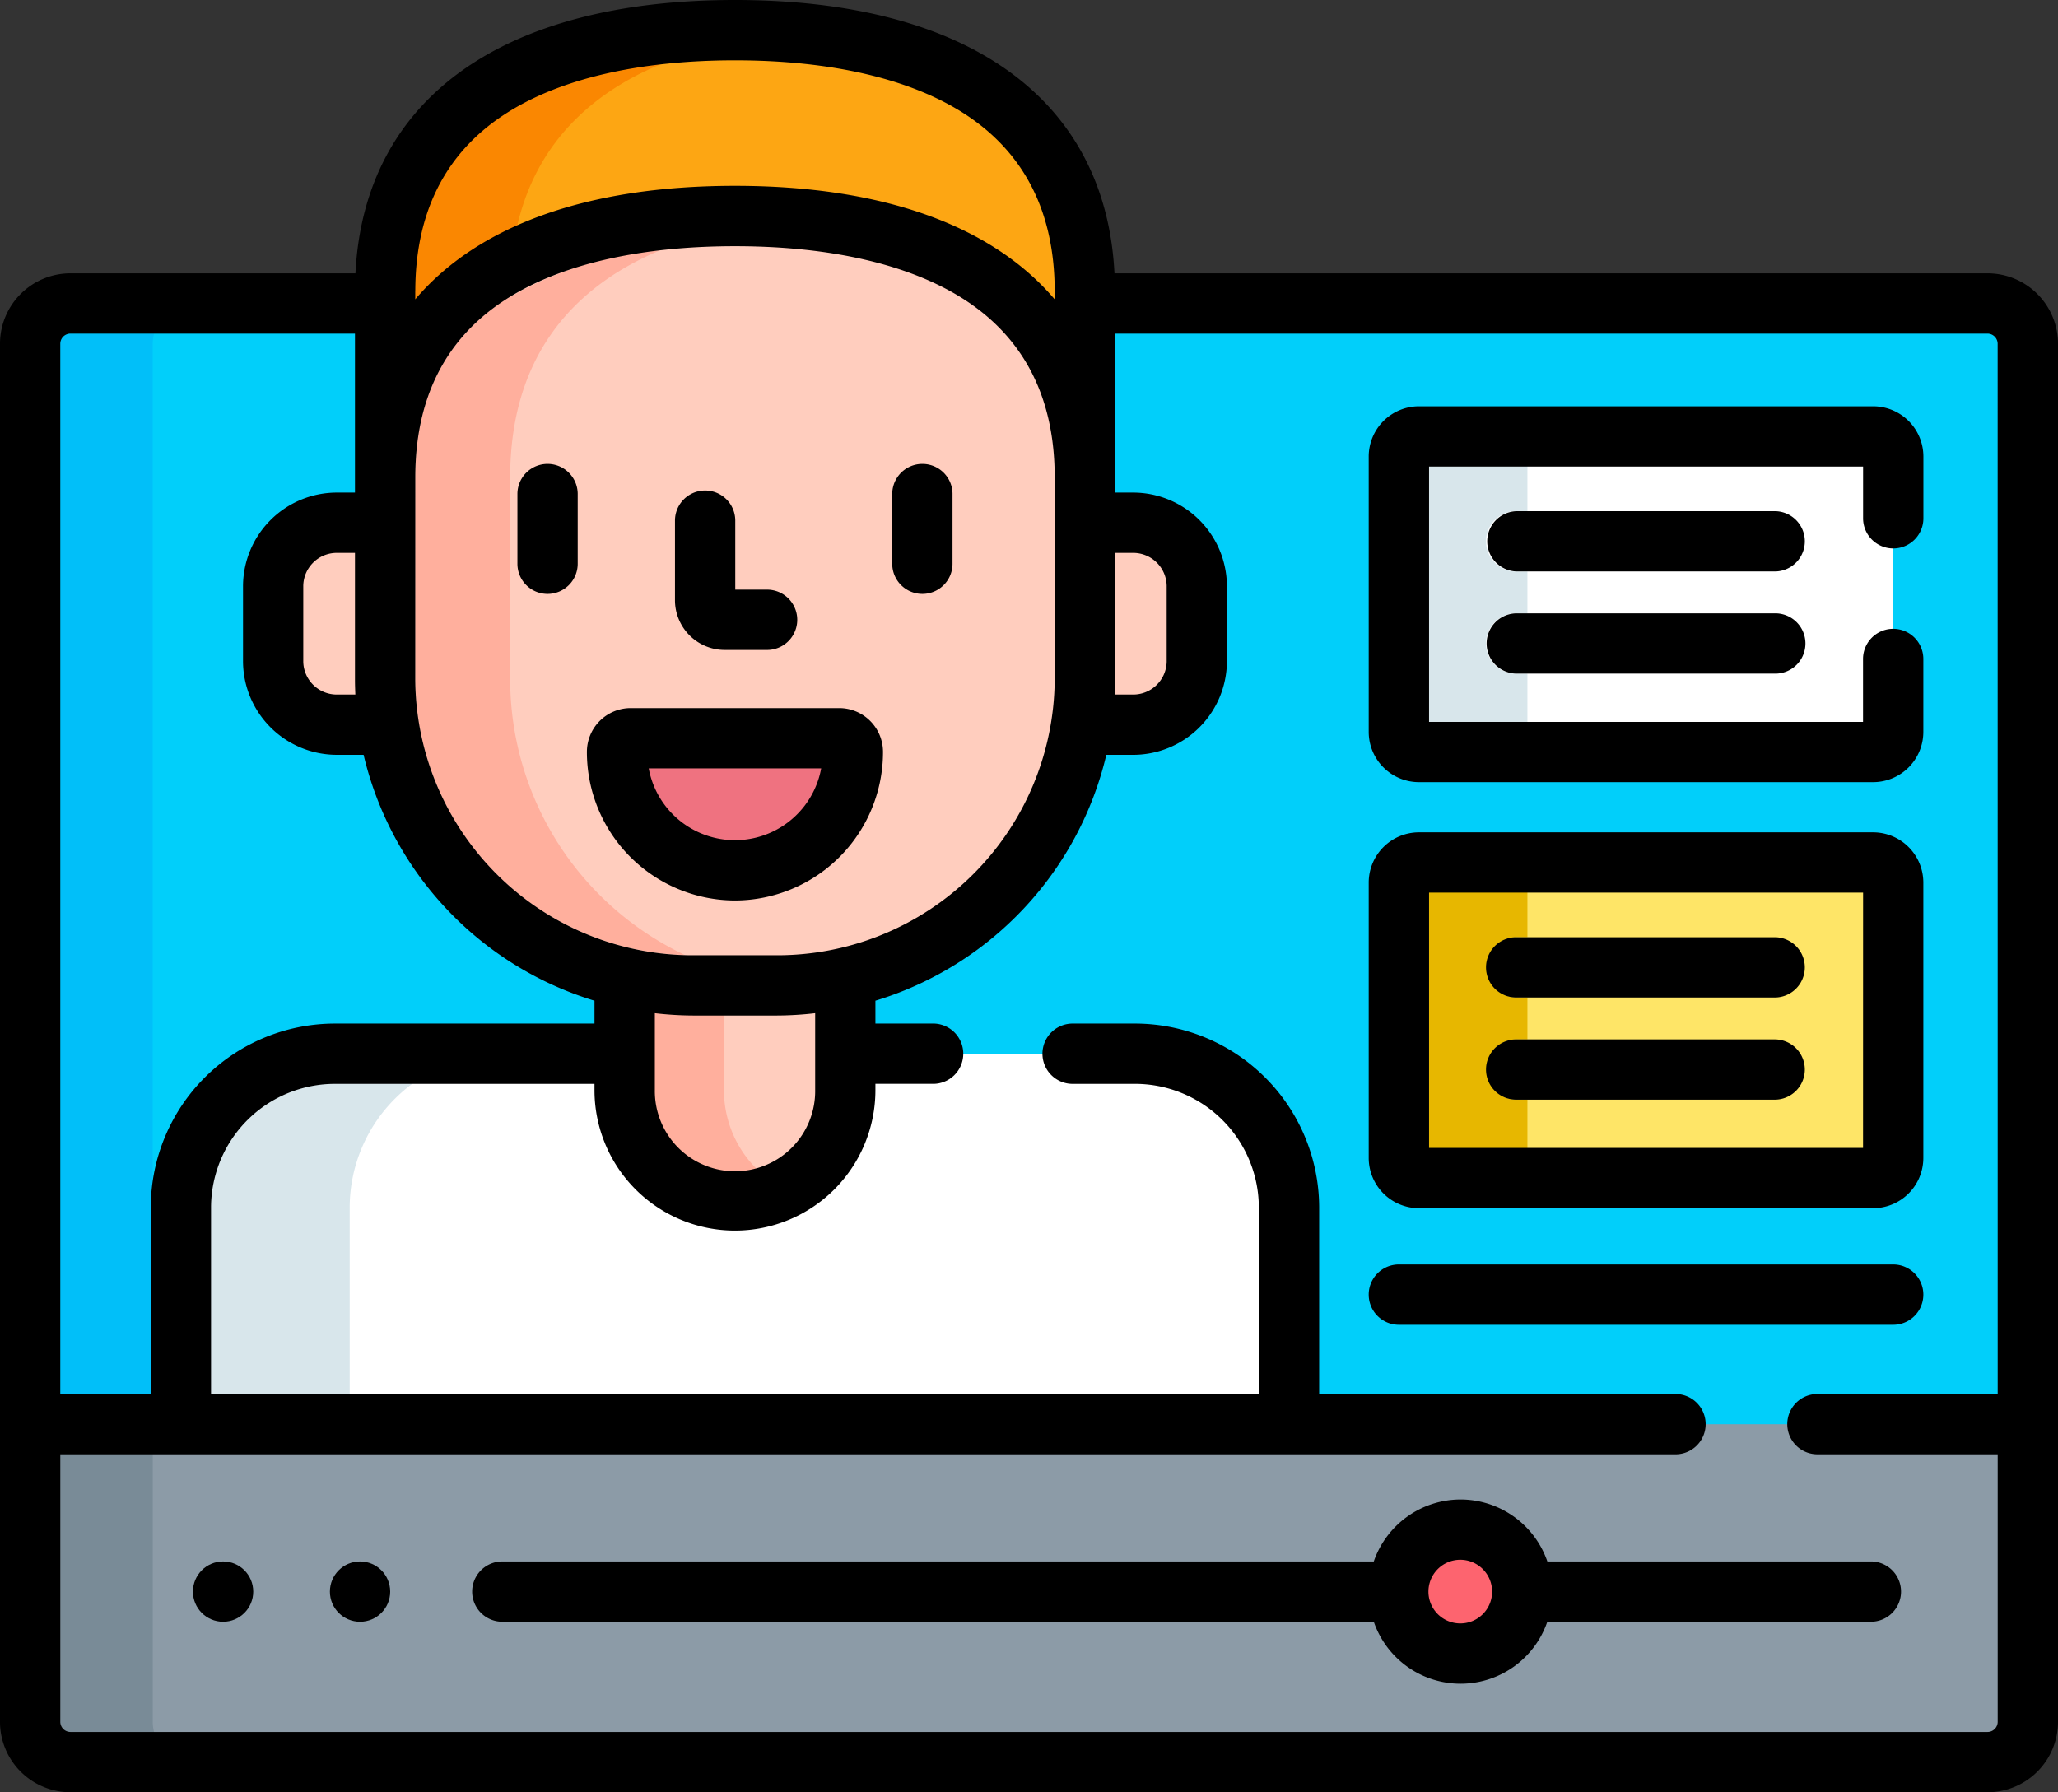 <svg xmlns="http://www.w3.org/2000/svg" width="170.035" height="148.085" viewBox="0 0 170.035 148.085">
  <rect x="0" y="0" width="170.035" height="148.085" fill="#333333" stroke="none"/>
  <g id="target-4" transform="translate(0 -33.046)">
    <path id="Path_190" data-name="Path 190" d="M169.232,108.552H94.637v18.117h3.94a5.256,5.256,0,0,1,5.312,5.2v6.291a5.255,5.255,0,0,1-5.312,5.2H94.361a25.386,25.386,0,0,1-19.514,20.9v6.29H98.716a12.729,12.729,0,0,1,12.794,12.632v17.974H19.956V183.175a12.729,12.729,0,0,1,12.8-12.632H56.618v-6.29a25.387,25.387,0,0,1-19.514-20.9H32.888a5.256,5.256,0,0,1-5.312-5.2v-6.291a5.256,5.256,0,0,1,5.312-5.2h3.939V108.552H10.821A3.331,3.331,0,0,0,7.5,111.873V225.75a3.331,3.331,0,0,0,3.321,3.321H169.232a3.331,3.331,0,0,0,3.321-3.321V111.873a3.331,3.331,0,0,0-3.321-3.321Z" transform="translate(-5.009 -50.431)" fill="#8c9ba7"/>
    <path id="Path_191" data-name="Path 191" d="M32.751,170.544H56.618v-6.29a25.387,25.387,0,0,1-19.514-20.9H32.888a5.256,5.256,0,0,1-5.312-5.2v-6.291a5.256,5.256,0,0,1,5.312-5.2h3.939V108.553H10.821A3.331,3.331,0,0,0,7.5,111.874V201.15H19.956V183.176A12.729,12.729,0,0,1,32.751,170.544Z" transform="translate(-5.009 -50.431)" fill="#01cffa"/>
    <path id="Path_192" data-name="Path 192" d="M304.678,108.552H230.083v18.117h3.94a5.256,5.256,0,0,1,5.312,5.2v6.291a5.255,5.255,0,0,1-5.312,5.2h-4.216a25.386,25.386,0,0,1-19.514,20.9v6.29h23.868a12.729,12.729,0,0,1,12.794,12.632v17.974H308V111.873a3.331,3.331,0,0,0-3.321-3.321Z" transform="translate(-140.455 -50.431)" fill="#01cffa"/>
    <path id="Path_193" data-name="Path 193" d="M138.953,112.131h-3.94V108.37c0-15.72-12.941-21.584-28.9-21.584S77.2,92.651,77.2,108.37v3.76h-3.94a5.256,5.256,0,0,0-5.312,5.2v6.291a5.256,5.256,0,0,0,5.312,5.2H77.48a25.386,25.386,0,0,0,19.514,20.9v9.3a9.115,9.115,0,1,0,18.229,0v-9.3a25.386,25.386,0,0,0,19.514-20.9h4.216a5.255,5.255,0,0,0,5.312-5.2v-6.291A5.255,5.255,0,0,0,138.953,112.131Z" transform="translate(-45.385 -35.893)" fill="#ffcdbe"/>
    <path id="Path_194" data-name="Path 194" d="M124.716,40.546c-15.964,0-28.905,5.865-28.905,21.584V77.487c0-15.72,12.941-21.584,28.905-21.584s28.9,5.865,28.9,21.584V62.13C153.62,46.411,140.68,40.546,124.716,40.546Z" transform="translate(-63.992 -5.009)" fill="#fda613"/>
    <path id="Path_195" data-name="Path 195" d="M123.766,295.216H99.9v3.007a9.115,9.115,0,1,1-18.229,0v-3.007H57.8a12.729,12.729,0,0,0-12.8,12.632v17.974H136.56V307.848A12.729,12.729,0,0,0,123.766,295.216Z" transform="translate(-30.06 -175.104)" fill="#fff"/>
    <path id="Path_196" data-name="Path 196" d="M17.629,411.977v-24.6H7.5v24.6a3.331,3.331,0,0,0,3.321,3.321H20.95A3.331,3.331,0,0,1,17.629,411.977Z" transform="translate(-5.009 -236.657)" fill="#798b97"/>
    <path id="Path_197" data-name="Path 197" d="M138.953,112.131h-3.94V108.37c0-15.72-12.941-21.584-28.9-21.584S77.2,92.651,77.2,108.37v3.76h-3.94a5.256,5.256,0,0,0-5.312,5.2v6.291a5.256,5.256,0,0,0,5.312,5.2H77.48a25.386,25.386,0,0,0,19.514,20.9v9.3a9.115,9.115,0,1,0,18.229,0v-9.3a25.386,25.386,0,0,0,19.514-20.9h4.216a5.255,5.255,0,0,0,5.312-5.2v-6.291A5.255,5.255,0,0,0,138.953,112.131Z" transform="translate(-45.385 -35.893)" fill="#ffcdbe"/>
    <path id="Path_198" data-name="Path 198" d="M124.716,40.546c-15.964,0-28.905,5.865-28.905,21.584V77.487c0-15.72,12.941-21.584,28.905-21.584s28.9,5.865,28.9,21.584V62.13C153.62,46.411,140.68,40.546,124.716,40.546Z" transform="translate(-63.992 -5.009)" fill="#fda613"/>
    <path id="Path_199" data-name="Path 199" d="M106.259,59.641c1.156-12.234,10.954-17.752,23.623-18.875-1.676-.148-3.4-.221-5.167-.221-15.964,0-28.905,5.865-28.905,21.584V77.487C95.81,68.677,99.875,62.963,106.259,59.641Z" transform="translate(-63.992 -5.009)" fill="#fa8701"/>
    <path id="Path_200" data-name="Path 200" d="M123.766,295.216H99.9v3.007a9.115,9.115,0,1,1-18.229,0v-3.007H57.8a12.729,12.729,0,0,0-12.8,12.632v17.974H136.56V307.848A12.729,12.729,0,0,0,123.766,295.216Z" transform="translate(-30.06 -175.104)" fill="#fff"/>
    <path id="Path_201" data-name="Path 201" d="M71.747,295.216H57.8a12.729,12.729,0,0,0-12.8,12.632v17.974H58.952V307.848A12.729,12.729,0,0,1,71.747,295.216Z" transform="translate(-30.06 -175.104)" fill="#d8e6eb"/>
    <path id="Path_202" data-name="Path 202" d="M163.608,285.572v-8.653h-2.459a25.874,25.874,0,0,1-5.747-.644v9.3a9.135,9.135,0,0,0,9.115,9.155,9.038,9.038,0,0,0,4.1-.981A9.156,9.156,0,0,1,163.608,285.572Z" transform="translate(-103.793 -162.453)" fill="#ffaf9d"/>
    <path id="Path_203" data-name="Path 203" d="M163.253,227.639a9.776,9.776,0,0,1-9.742-9.787,1.126,1.126,0,0,1,1.124-1.129h17.237A1.126,1.126,0,0,1,173,217.852,9.776,9.776,0,0,1,163.253,227.639Z" transform="translate(-102.53 -122.678)" fill="#ef7280"/>
    <ellipse id="Ellipse_15" data-name="Ellipse 15" cx="5.097" cy="5.12" rx="5.097" ry="5.12" transform="translate(115.575 159.434)" fill="#fd646f"/>
    <path id="Path_204" data-name="Path 204" d="M388.858,166.044a1.665,1.665,0,0,1-1.66,1.66H349.676a1.665,1.665,0,0,1-1.661-1.66V143.29a1.665,1.665,0,0,1,1.661-1.66H387.2a1.665,1.665,0,0,1,1.66,1.66Z" transform="translate(-232.44 -72.523)" fill="#fff"/>
    <path id="Path_205" data-name="Path 205" d="M358.637,166.044v-4.815h-.88a2.491,2.491,0,1,1,0-4.981h.88v-3.46h-.88a2.491,2.491,0,1,1,0-4.981h.88V143.29a1.665,1.665,0,0,1,1.66-1.66H349.676a1.665,1.665,0,0,0-1.661,1.66v22.754a1.665,1.665,0,0,0,1.661,1.66H360.3A1.665,1.665,0,0,1,358.637,166.044Z" transform="translate(-232.44 -72.523)" fill="#d8e6eb"/>
    <path id="Path_206" data-name="Path 206" d="M388.858,272.045a1.665,1.665,0,0,1-1.66,1.66H349.676a1.665,1.665,0,0,1-1.661-1.66V249.291a1.665,1.665,0,0,1,1.661-1.66H387.2a1.665,1.665,0,0,1,1.66,1.66Z" transform="translate(-232.44 -143.322)" fill="#fee567"/>
    <path id="Path_207" data-name="Path 207" d="M358.637,272.045V267.23h-.88a2.491,2.491,0,1,1,0-4.982h.88v-3.46h-.88a2.491,2.491,0,1,1,0-4.982h.88v-4.515a1.665,1.665,0,0,1,1.66-1.66H349.676a1.665,1.665,0,0,0-1.661,1.66v22.754a1.665,1.665,0,0,0,1.661,1.661H360.3A1.665,1.665,0,0,1,358.637,272.045Z" transform="translate(-232.44 -143.322)" fill="#e7b700"/>
    <path id="Path_208" data-name="Path 208" d="M15,116.882v86.785h7.474V188.184a14.971,14.971,0,0,1,.164-2.2v-69.1a3.3,3.3,0,0,1,.11-.83H15.83A.841.841,0,0,0,15,116.882Z" transform="translate(-10.019 -55.44)" fill="#01bff9"/>
    <path id="Path_209" data-name="Path 209" d="M103.31,130.813a22.914,22.914,0,0,0,22.282,22.736,25.215,25.215,0,0,1-14.439-22.736V114.07c0-9.671,4.9-15.61,12.387-18.75a29.793,29.793,0,0,0-12.888,4.146c-4.872,3.2-7.341,8.109-7.341,14.6v16.743Z" transform="translate(-69.001 -41.593)" fill="#ffaf9d"/>
    <path id="Path_210" data-name="Path 210" d="M164.223,55.631H92.08c-.727-14.378-12.062-22.585-31.356-22.585S30.093,41.253,29.367,55.631H5.812A5.818,5.818,0,0,0,0,61.442V175.32a5.819,5.819,0,0,0,5.812,5.812H164.223a5.819,5.819,0,0,0,5.812-5.812V61.442A5.818,5.818,0,0,0,164.223,55.631Zm-72.1,33.59V78.729h1.449a2.769,2.769,0,0,1,2.821,2.706v6.291a2.769,2.769,0,0,1-2.821,2.707h-1.48C92.105,90.031,92.119,89.627,92.119,89.221Zm-57.81-32.1c0-6.5,2.47-11.409,7.341-14.6,4.477-2.937,11.073-4.489,19.073-4.489s14.6,1.552,19.072,4.489c4.871,3.2,7.341,8.109,7.341,14.6v.657C81.977,51.7,72.952,48.4,60.724,48.4S39.47,51.7,34.309,57.778v-.657Zm0,15.356c0-6.5,2.47-11.409,7.341-14.6,4.477-2.937,11.073-4.489,19.073-4.489s14.6,1.552,19.072,4.489c4.871,3.2,7.341,8.109,7.341,14.6V89.221a22.928,22.928,0,0,1-23.046,22.755H57.356A22.928,22.928,0,0,1,34.309,89.221Zm33.038,44.286v6.355a6.624,6.624,0,1,1-13.247,0v-6.355a28.409,28.409,0,0,0,3.256.193h6.736a28.393,28.393,0,0,0,3.256-.193ZM29.359,90.433h-1.48a2.769,2.769,0,0,1-2.822-2.707V81.435a2.769,2.769,0,0,1,2.822-2.706h1.449V89.221c0,.406.014.809.031,1.212ZM4.981,61.442a.841.841,0,0,1,.83-.83H29.328V73.747H27.879a7.755,7.755,0,0,0-7.8,7.688v6.291a7.755,7.755,0,0,0,7.8,7.688h2.162a27.953,27.953,0,0,0,19.077,20.318v1.889H27.742a15.222,15.222,0,0,0-15.286,15.123v15.483H4.981Zm160.072,86.785H150.109a2.491,2.491,0,0,0,0,4.981h14.944V175.32a.841.841,0,0,1-.83.83H5.812a.841.841,0,0,1-.83-.83V153.209h133.5a2.491,2.491,0,0,0,0-4.981H108.991V132.744a15.222,15.222,0,0,0-15.285-15.123H88.67a2.491,2.491,0,1,0,0,4.981h5.036a10.235,10.235,0,0,1,10.3,10.141v15.483H17.437V132.744a10.235,10.235,0,0,1,10.3-10.141H49.118v.516a11.605,11.605,0,1,0,23.21,0V122.6h4.718a2.491,2.491,0,1,0,0-4.981H72.328v-1.889A27.953,27.953,0,0,0,91.406,95.415h2.163a7.755,7.755,0,0,0,7.8-7.688V81.435a7.755,7.755,0,0,0-7.8-7.688H92.119V60.613h72.1a.841.841,0,0,1,.83.83Z"/>
    <path id="Path_211" data-name="Path 211" d="M172.046,168.159h3.492a2.491,2.491,0,1,0,0-4.982h-2.63v-5.751a2.491,2.491,0,0,0-4.981,0v6.635A4.113,4.113,0,0,0,172.046,168.159Z" transform="translate(-112.159 -81.41)"/>
    <path id="Path_212" data-name="Path 212" d="M131.214,159.1a2.491,2.491,0,0,0,2.491-2.491v-5.81a2.491,2.491,0,0,0-4.981,0v5.81A2.491,2.491,0,0,0,131.214,159.1Z" transform="translate(-85.974 -76.981)"/>
    <path id="Path_213" data-name="Path 213" d="M224.463,159.1a2.491,2.491,0,0,0,2.491-2.491v-5.81a2.491,2.491,0,0,0-4.981,0v5.81A2.491,2.491,0,0,0,224.463,159.1Z" transform="translate(-148.255 -76.981)"/>
    <path id="Path_214" data-name="Path 214" d="M158.244,225.12a12.269,12.269,0,0,0,12.233-12.277,3.621,3.621,0,0,0-3.615-3.62H149.626a3.622,3.622,0,0,0-3.615,3.62A12.269,12.269,0,0,0,158.244,225.12Zm7.125-10.916a7.245,7.245,0,0,1-14.25,0Z" transform="translate(-97.521 -117.669)"/>
    <path id="Path_215" data-name="Path 215" d="M199.228,406.118a7.6,7.6,0,0,0-7.169,5.12H120.107a2.491,2.491,0,1,0,0,4.981H192.06a7.578,7.578,0,0,0,14.337,0h26.685a2.491,2.491,0,1,0,0-4.981H206.4A7.6,7.6,0,0,0,199.228,406.118Zm0,10.241a2.63,2.63,0,1,1,2.607-2.63A2.621,2.621,0,0,1,199.228,416.359Z" transform="translate(-78.556 -249.175)"/>
    <circle id="Ellipse_16" data-name="Ellipse 16" cx="2.491" cy="2.491" r="2.491" transform="translate(27.257 162.063)"/>
    <circle id="Ellipse_17" data-name="Ellipse 17" cx="2.491" cy="2.491" r="2.491" transform="translate(15.941 162.063)"/>
    <path id="Path_216" data-name="Path 216" d="M382.188,134.131H344.666a4.156,4.156,0,0,0-4.151,4.151v22.754a4.156,4.156,0,0,0,4.151,4.151h37.522a4.156,4.156,0,0,0,4.151-4.151V155.01a2.491,2.491,0,0,0-4.982,0v5.2H345.5V139.112h35.862v4.274a2.491,2.491,0,0,0,4.982,0v-5.1A4.156,4.156,0,0,0,382.188,134.131Z" transform="translate(-227.43 -67.515)"/>
    <path id="Path_217" data-name="Path 217" d="M393.7,160.226H372.341a2.491,2.491,0,0,0,0,4.981H393.7a2.491,2.491,0,0,0,0-4.981Z" transform="translate(-247.023 -84.944)"/>
    <path id="Path_218" data-name="Path 218" d="M393.7,185.645H372.341a2.491,2.491,0,0,0,0,4.982H393.7a2.491,2.491,0,0,0,0-4.982Z" transform="translate(-247.023 -101.921)"/>
    <path id="Path_219" data-name="Path 219" d="M382.188,240.131H344.666a4.156,4.156,0,0,0-4.151,4.151v22.754a4.156,4.156,0,0,0,4.151,4.151h37.522a4.156,4.156,0,0,0,4.151-4.151V244.282A4.156,4.156,0,0,0,382.188,240.131Zm-.83,26.075H345.5V245.112h35.862Z" transform="translate(-227.43 -138.312)"/>
    <path id="Path_220" data-name="Path 220" d="M372.342,271.207H393.7a2.491,2.491,0,0,0,0-4.981H372.342a2.491,2.491,0,1,0,0,4.981Z" transform="translate(-247.024 -155.741)"/>
    <path id="Path_221" data-name="Path 221" d="M372.342,296.627H393.7a2.491,2.491,0,0,0,0-4.981H372.342a2.491,2.491,0,1,0,0,4.981Z" transform="translate(-247.024 -172.719)"/>
    <path id="Path_222" data-name="Path 222" d="M383.849,347.646H343.006a2.491,2.491,0,0,0,0,4.982h40.843a2.491,2.491,0,0,0,0-4.982Z" transform="translate(-227.43 -210.122)"/>
  </g>
</svg>
